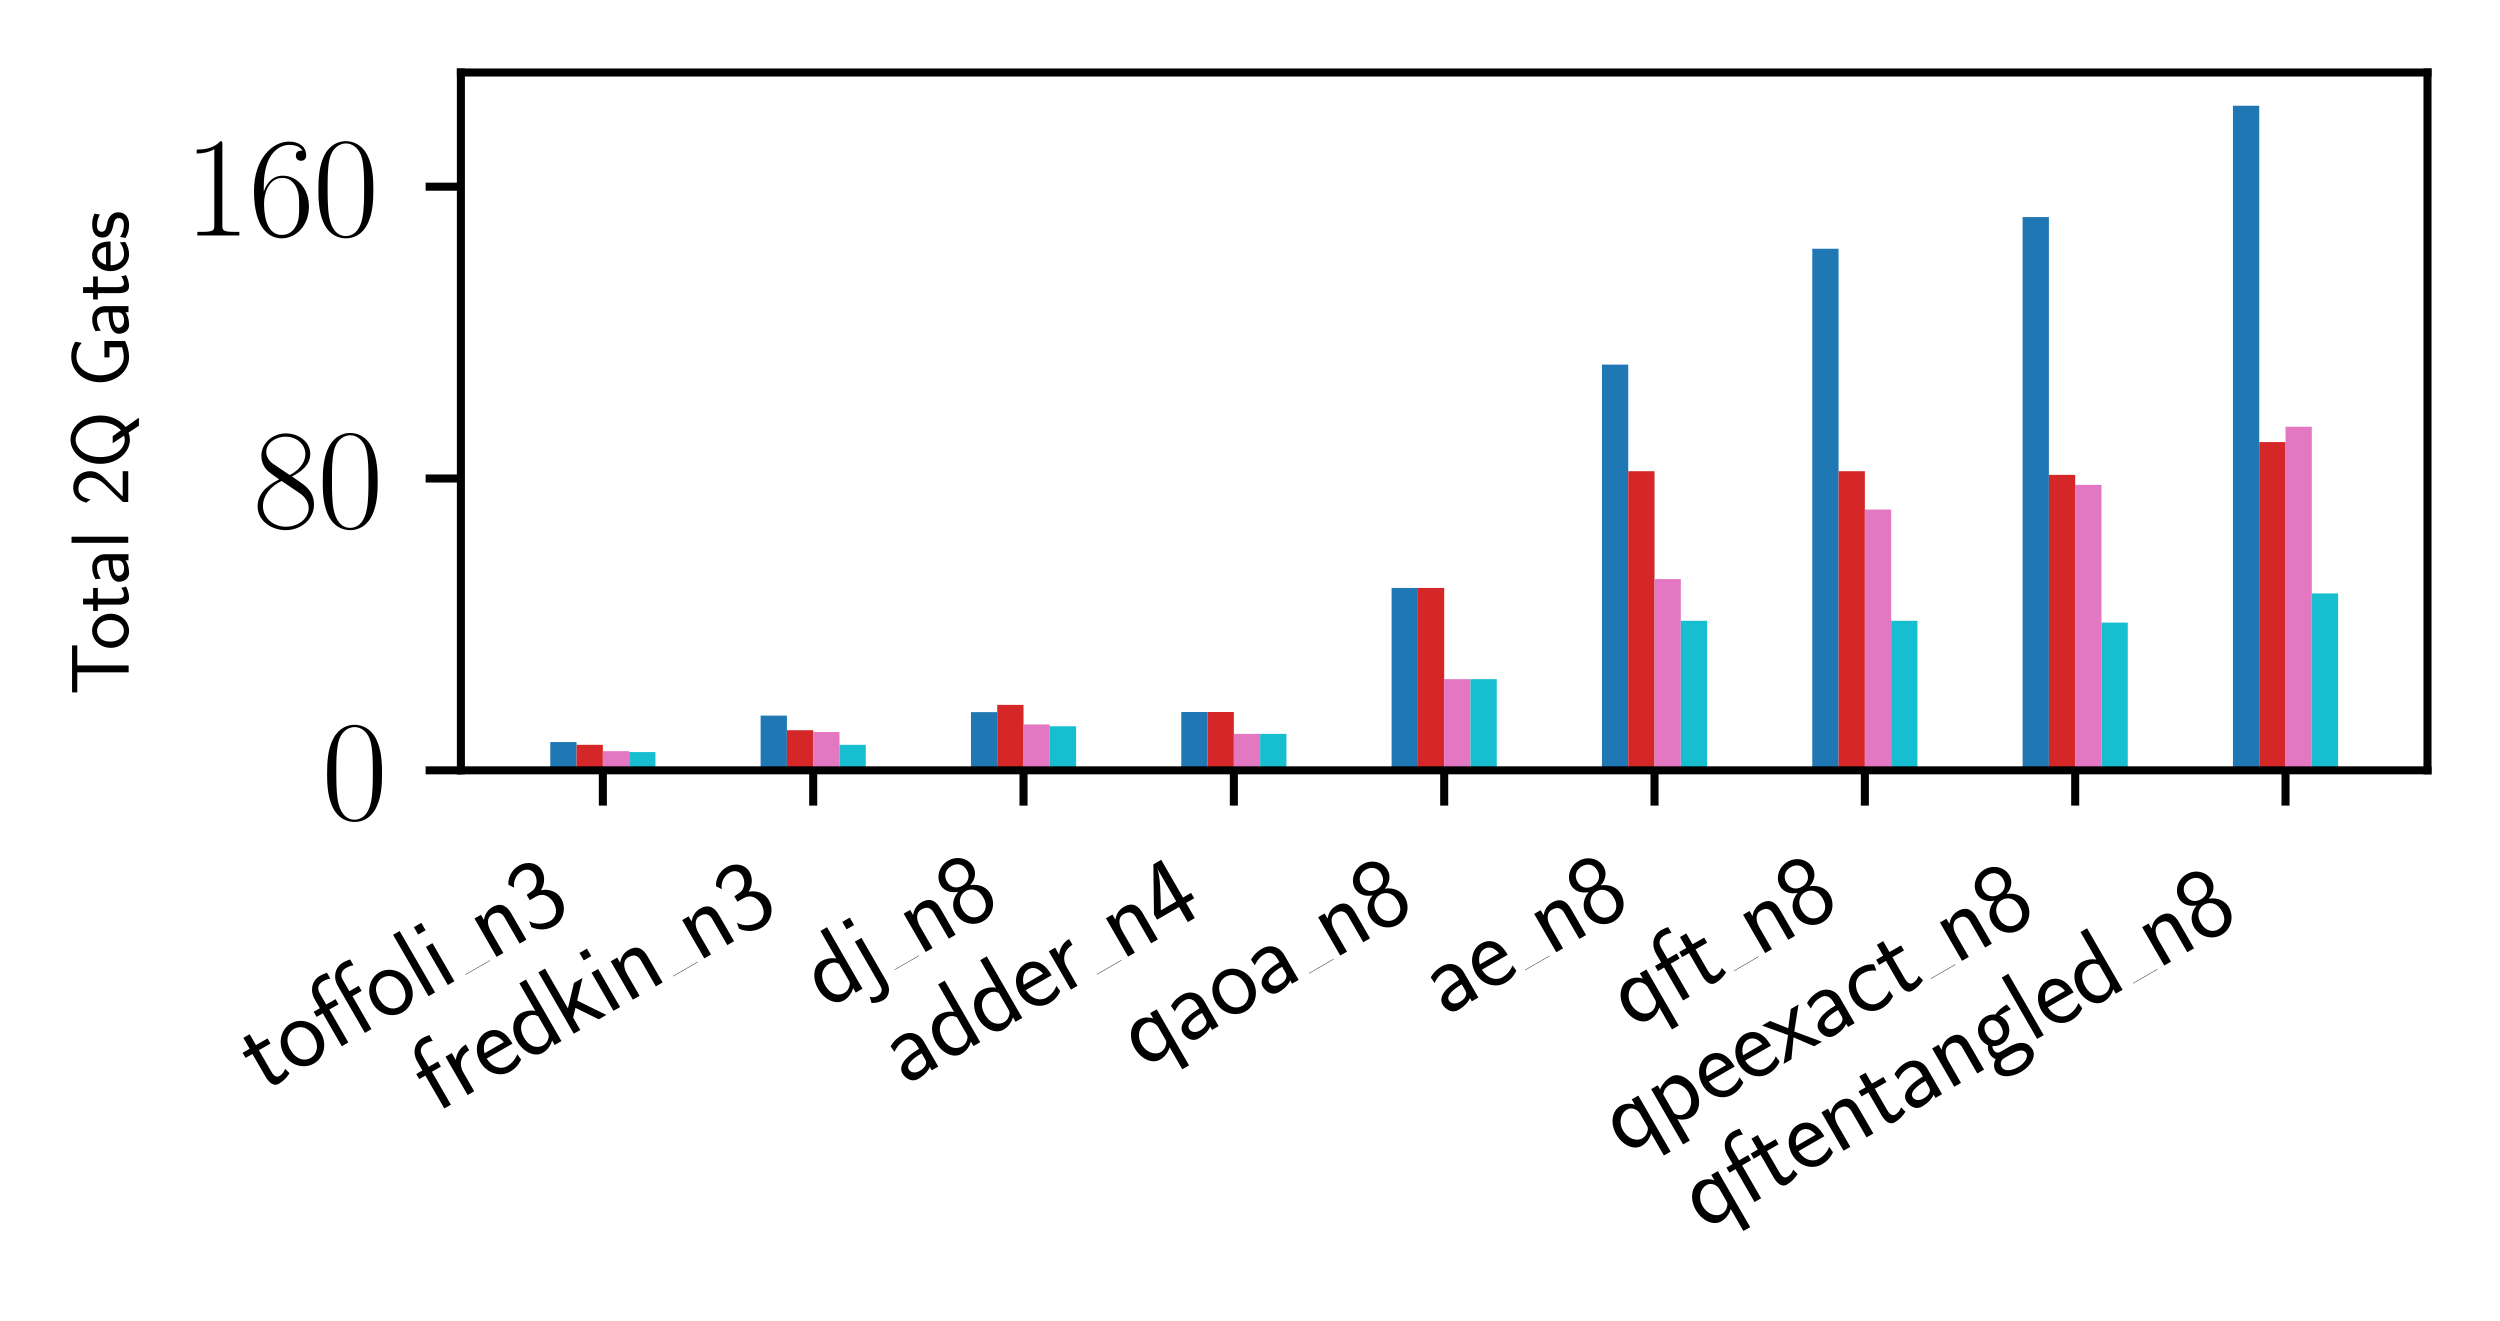 <?xml version="1.0" encoding="utf-8" standalone="no"?>
<!DOCTYPE svg PUBLIC "-//W3C//DTD SVG 1.1//EN"
  "http://www.w3.org/Graphics/SVG/1.1/DTD/svg11.dtd">
<svg xmlns:xlink="http://www.w3.org/1999/xlink" width="248.27pt" height="131.144pt" viewBox="0 0 248.27 131.144" xmlns="http://www.w3.org/2000/svg" version="1.1">
 <defs>
  <style type="text/css">*{stroke-linejoin: round; stroke-linecap: butt}</style>
 </defs>
 <g id="figure_1">
  <g id="patch_1">
   <path d="M 0 131.144
L 248.27 131.144
L 248.27 0
L 0 0
L 0 131.144
z
" style="fill: none"/>
  </g>
  <g id="axes_1">
   <g id="patch_2">
    <path d="M 45.77 76.5
L 241.07 76.5
L 241.07 7.2
L 45.77 7.2
L 45.77 76.5
z
" style="fill: none"/>
   </g>
   <g id="patch_3">
    <path d="M 54.647 76.5
L 57.258 76.5
L 57.258 73.696
L 54.647 73.696
z
" clip-path="url(#pdf0e8d1b85)" style="fill: #1f77b4"/>
   </g>
   <g id="patch_4">
    <path d="M 57.258 76.5
L 59.869 76.5
L 59.869 73.964
L 57.258 73.964
z
" clip-path="url(#pdf0e8d1b85)" style="fill: #d62728"/>
   </g>
   <g id="patch_5">
    <path d="M 59.869 76.5
L 62.48 76.5
L 62.48 74.591
L 59.869 74.591
z
" clip-path="url(#pdf0e8d1b85)" style="fill: #e377c2"/>
   </g>
   <g id="patch_6">
    <path d="M 62.48 76.5
L 65.091 76.5
L 65.091 74.689
L 62.48 74.689
z
" clip-path="url(#pdf0e8d1b85)" style="fill: #17becf"/>
   </g>
   <g id="patch_7">
    <path d="M 75.535 76.5
L 78.146 76.5
L 78.146 71.066
L 75.535 71.066
z
" clip-path="url(#pdf0e8d1b85)" style="fill: #1f77b4"/>
   </g>
   <g id="patch_8">
    <path d="M 78.146 76.5
L 80.757 76.5
L 80.757 72.515
L 78.146 72.515
z
" clip-path="url(#pdf0e8d1b85)" style="fill: #d62728"/>
   </g>
   <g id="patch_9">
    <path d="M 80.757 76.5
L 83.368 76.5
L 83.368 72.696
L 80.757 72.696
z
" clip-path="url(#pdf0e8d1b85)" style="fill: #e377c2"/>
   </g>
   <g id="patch_10">
    <path d="M 83.368 76.5
L 85.979 76.5
L 85.979 73.964
L 83.368 73.964
z
" clip-path="url(#pdf0e8d1b85)" style="fill: #17becf"/>
   </g>
   <g id="patch_11">
    <path d="M 96.423 76.5
L 99.034 76.5
L 99.034 70.722
L 96.423 70.722
z
" clip-path="url(#pdf0e8d1b85)" style="fill: #1f77b4"/>
   </g>
   <g id="patch_12">
    <path d="M 99.034 76.5
L 101.645 76.5
L 101.645 69.996
L 99.034 69.996
z
" clip-path="url(#pdf0e8d1b85)" style="fill: #d62728"/>
   </g>
   <g id="patch_13">
    <path d="M 101.645 76.5
L 104.256 76.5
L 104.256 71.945
L 101.645 71.945
z
" clip-path="url(#pdf0e8d1b85)" style="fill: #e377c2"/>
   </g>
   <g id="patch_14">
    <path d="M 104.256 76.5
L 106.867 76.5
L 106.867 72.125
L 104.256 72.125
z
" clip-path="url(#pdf0e8d1b85)" style="fill: #17becf"/>
   </g>
   <g id="patch_15">
    <path d="M 117.31 76.5
L 119.921 76.5
L 119.921 70.704
L 117.31 70.704
z
" clip-path="url(#pdf0e8d1b85)" style="fill: #1f77b4"/>
   </g>
   <g id="patch_16">
    <path d="M 119.921 76.5
L 122.532 76.5
L 122.532 70.704
L 119.921 70.704
z
" clip-path="url(#pdf0e8d1b85)" style="fill: #d62728"/>
   </g>
   <g id="patch_17">
    <path d="M 122.532 76.5
L 125.143 76.5
L 125.143 72.878
L 122.532 72.878
z
" clip-path="url(#pdf0e8d1b85)" style="fill: #e377c2"/>
   </g>
   <g id="patch_18">
    <path d="M 125.143 76.5
L 127.754 76.5
L 127.754 72.878
L 125.143 72.878
z
" clip-path="url(#pdf0e8d1b85)" style="fill: #17becf"/>
   </g>
   <g id="patch_19">
    <path d="M 138.198 76.5
L 140.809 76.5
L 140.809 58.388
L 138.198 58.388
z
" clip-path="url(#pdf0e8d1b85)" style="fill: #1f77b4"/>
   </g>
   <g id="patch_20">
    <path d="M 140.809 76.5
L 143.42 76.5
L 143.42 58.388
L 140.809 58.388
z
" clip-path="url(#pdf0e8d1b85)" style="fill: #d62728"/>
   </g>
   <g id="patch_21">
    <path d="M 143.42 76.5
L 146.031 76.5
L 146.031 67.444
L 143.42 67.444
z
" clip-path="url(#pdf0e8d1b85)" style="fill: #e377c2"/>
   </g>
   <g id="patch_22">
    <path d="M 146.031 76.5
L 148.642 76.5
L 148.642 67.444
L 146.031 67.444
z
" clip-path="url(#pdf0e8d1b85)" style="fill: #17becf"/>
   </g>
   <g id="patch_23">
    <path d="M 159.086 76.5
L 161.697 76.5
L 161.697 36.208
L 159.086 36.208
z
" clip-path="url(#pdf0e8d1b85)" style="fill: #1f77b4"/>
   </g>
   <g id="patch_24">
    <path d="M 161.697 76.5
L 164.308 76.5
L 164.308 46.796
L 161.697 46.796
z
" clip-path="url(#pdf0e8d1b85)" style="fill: #d62728"/>
   </g>
   <g id="patch_25">
    <path d="M 164.308 76.5
L 166.919 76.5
L 166.919 57.504
L 164.308 57.504
z
" clip-path="url(#pdf0e8d1b85)" style="fill: #e377c2"/>
   </g>
   <g id="patch_26">
    <path d="M 166.919 76.5
L 169.53 76.5
L 169.53 61.648
L 166.919 61.648
z
" clip-path="url(#pdf0e8d1b85)" style="fill: #17becf"/>
   </g>
   <g id="patch_27">
    <path d="M 179.973 76.5
L 182.584 76.5
L 182.584 24.699
L 179.973 24.699
z
" clip-path="url(#pdf0e8d1b85)" style="fill: #1f77b4"/>
   </g>
   <g id="patch_28">
    <path d="M 182.584 76.5
L 185.195 76.5
L 185.195 46.796
L 182.584 46.796
z
" clip-path="url(#pdf0e8d1b85)" style="fill: #d62728"/>
   </g>
   <g id="patch_29">
    <path d="M 185.195 76.5
L 187.806 76.5
L 187.806 50.6
L 185.195 50.6
z
" clip-path="url(#pdf0e8d1b85)" style="fill: #e377c2"/>
   </g>
   <g id="patch_30">
    <path d="M 187.806 76.5
L 190.417 76.5
L 190.417 61.648
L 187.806 61.648
z
" clip-path="url(#pdf0e8d1b85)" style="fill: #17becf"/>
   </g>
   <g id="patch_31">
    <path d="M 200.861 76.5
L 203.472 76.5
L 203.472 21.556
L 200.861 21.556
z
" clip-path="url(#pdf0e8d1b85)" style="fill: #1f77b4"/>
   </g>
   <g id="patch_32">
    <path d="M 203.472 76.5
L 206.083 76.5
L 206.083 47.158
L 203.472 47.158
z
" clip-path="url(#pdf0e8d1b85)" style="fill: #d62728"/>
   </g>
   <g id="patch_33">
    <path d="M 206.083 76.5
L 208.694 76.5
L 208.694 48.149
L 206.083 48.149
z
" clip-path="url(#pdf0e8d1b85)" style="fill: #e377c2"/>
   </g>
   <g id="patch_34">
    <path d="M 208.694 76.5
L 211.305 76.5
L 211.305 61.829
L 208.694 61.829
z
" clip-path="url(#pdf0e8d1b85)" style="fill: #17becf"/>
   </g>
   <g id="patch_35">
    <path d="M 221.749 76.5
L 224.36 76.5
L 224.36 10.5
L 221.749 10.5
z
" clip-path="url(#pdf0e8d1b85)" style="fill: #1f77b4"/>
   </g>
   <g id="patch_36">
    <path d="M 224.36 76.5
L 226.971 76.5
L 226.971 43.898
L 224.36 43.898
z
" clip-path="url(#pdf0e8d1b85)" style="fill: #d62728"/>
   </g>
   <g id="patch_37">
    <path d="M 226.971 76.5
L 229.582 76.5
L 229.582 42.377
L 226.971 42.377
z
" clip-path="url(#pdf0e8d1b85)" style="fill: #e377c2"/>
   </g>
   <g id="patch_38">
    <path d="M 229.582 76.5
L 232.193 76.5
L 232.193 58.931
L 229.582 58.931
z
" clip-path="url(#pdf0e8d1b85)" style="fill: #17becf"/>
   </g>
   <g id="matplotlib.axis_1">
    <g id="xtick_1">
     <g id="line2d_1">
      <defs>
       <path id="mc329f46f1f" d="M 0 0
L 0 3.5
" style="stroke: #000000; stroke-width: 0.8"/>
      </defs>
      <g>
       <use xlink:href="#mc329f46f1f" x="59.869" y="76.5" style="stroke: #000000; stroke-width: 0.8"/>
      </g>
     </g>
     <g id="text_1">
      <!-- toffoli_n3 -->
      <g transform="translate(26.124 108.415) rotate(-30) scale(0.1 -0.1)">
       <defs>
        <path id="CMSS17-74" d="M 1069 2368
L 1901 2368
L 1901 2737
L 1069 2737
L 1069 3520
L 614 3520
L 614 2737
L 109 2737
L 109 2368
L 602 2368
L 602 749
C 602 384 685 -64 1107 -64
C 1427 -64 1722 25 2003 172
L 1901 548
C 1747 414 1562 337 1363 337
C 1082 337 1069 696 1069 856
L 1069 2368
z
" transform="scale(0.016)"/>
        <path id="CMSS17-6f" d="M 2829 1356
C 2829 2176 2221 2816 1504 2816
C 768 2816 173 2157 173 1356
C 173 544 787 -64 1498 -64
C 2227 -64 2829 563 2829 1356
z
M 1504 337
C 1050 337 659 709 659 1408
C 659 2151 1114 2427 1498 2427
C 1914 2427 2342 2126 2342 1408
C 2342 683 1926 337 1504 337
z
" transform="scale(0.016)"/>
        <path id="CMSS17-b" d="M 1075 2368
L 1734 2368
L 1734 2737
L 1062 2737
L 1062 3559
C 1062 4001 1395 4092 1613 4092
C 1837 4092 2022 4034 2093 4009
L 2093 4429
C 2022 4442 1830 4480 1619 4480
C 1030 4480 602 3999 602 3359
L 602 2737
L 160 2737
L 160 2368
L 602 2368
L 602 0
L 1075 0
L 1075 2368
z
M 2739 2368
L 3398 2368
L 3398 2737
L 2726 2737
L 2726 3559
C 2726 4001 3059 4092 3277 4092
C 3501 4092 3686 4034 3757 4009
L 3757 4429
C 3686 4442 3494 4480 3283 4480
C 2694 4480 2266 4001 2266 3363
L 2266 0
L 2739 0
L 2739 2368
z
" transform="scale(0.016)"/>
        <path id="CMSS17-6c" d="M 947 4416
L 474 4416
L 474 0
L 947 0
L 947 4416
z
" transform="scale(0.016)"/>
        <path id="CMSS17-69" d="M 979 4183
L 442 4183
L 442 3648
L 979 3648
L 979 4183
z
M 947 2739
L 474 2739
L 474 0
L 947 0
L 947 2739
z
" transform="scale(0.016)"/>
        <path id="CMSS17-6e" d="M 2618 1877
C 2618 2283 2522 2816 1798 2816
C 1389 2816 1120 2606 941 2389
L 941 2758
L 474 2758
L 474 0
L 960 0
L 960 1559
C 960 1964 1114 2428 1549 2428
C 2112 2428 2131 2048 2131 1829
L 2131 0
L 2618 0
L 2618 1877
z
" transform="scale(0.016)"/>
        <path id="CMSS17-33" d="M 1005 2025
L 1440 2025
C 2042 2025 2214 1507 2214 1146
C 2214 653 1933 267 1472 267
C 1114 267 608 444 320 912
C 275 691 275 678 250 526
C 550 88 1037 -128 1485 -128
C 2214 -128 2752 473 2752 1138
C 2752 1638 2400 2057 1920 2215
C 2304 2424 2586 2816 2586 3273
C 2586 3805 2093 4229 1491 4229
C 941 4229 512 3892 333 3530
C 378 3468 493 3284 550 3189
C 691 3562 1056 3840 1485 3840
C 1843 3840 2080 3607 2080 3271
C 2080 2923 1856 2543 1478 2455
C 1453 2455 1056 2417 1005 2411
L 1005 2025
z
" transform="scale(0.016)"/>
       </defs>
       <use xlink:href="#CMSS17-74" transform="scale(0.996)"/>
       <use xlink:href="#CMSS17-6f" transform="translate(33.832 0) scale(0.996)"/>
       <use xlink:href="#CMSS17-b" transform="translate(80.675 0) scale(0.996)"/>
       <use xlink:href="#CMSS17-6f" transform="translate(135.326 0) scale(0.996)"/>
       <use xlink:href="#CMSS17-6c" transform="translate(182.17 0) scale(0.996)"/>
       <use xlink:href="#CMSS17-69" transform="translate(204.351 0) scale(0.996)"/>
       <use xlink:href="#CMSS17-6e" transform="translate(260.259 0) scale(0.996)"/>
       <use xlink:href="#CMSS17-33" transform="translate(308.464 0) scale(0.996)"/>
       <path d="M 232.152 0
L 260.259 0
L 260.259 0.399
L 232.152 0.399
L 232.152 0
z
"/>
      </g>
     </g>
    </g>
    <g id="xtick_2">
     <g id="line2d_2">
      <g>
       <use xlink:href="#mc329f46f1f" x="80.757" y="76.5" style="stroke: #000000; stroke-width: 0.8"/>
      </g>
     </g>
     <g id="text_2">
      <!-- fredkin_n3 -->
      <g transform="translate(43.297 110.56) rotate(-30) scale(0.1 -0.1)">
       <defs>
        <path id="CMSS17-66" d="M 1075 2368
L 1722 2368
L 1722 2737
L 1062 2737
L 1062 3559
C 1062 4014 1408 4092 1606 4092
C 1670 4092 1850 4092 2080 4009
L 2080 4429
C 1933 4461 1754 4480 1613 4480
C 1018 4480 602 3993 602 3359
L 602 2737
L 160 2737
L 160 2368
L 602 2368
L 602 0
L 1075 0
L 1075 2368
z
" transform="scale(0.016)"/>
        <path id="CMSS17-72" d="M 954 1363
C 954 1965 1395 2368 1958 2368
L 1958 2789
C 1549 2789 1165 2585 934 2253
L 934 2758
L 480 2758
L 480 0
L 954 0
L 954 1363
z
" transform="scale(0.016)"/>
        <path id="CMSS17-65" d="M 2502 1377
C 2502 1590 2490 2003 2285 2345
C 2061 2713 1696 2816 1421 2816
C 755 2816 192 2188 192 1375
C 192 582 774 -64 1510 -64
C 1798 -64 2150 19 2470 248
C 2470 274 2458 414 2451 420
C 2451 433 2432 630 2432 656
C 2125 407 1773 325 1517 325
C 1107 325 666 667 646 1377
L 2502 1377
z
M 698 1728
C 781 2084 1062 2421 1421 2421
C 1517 2421 1965 2421 2080 1728
L 698 1728
z
" transform="scale(0.016)"/>
        <path id="CMSS17-64" d="M 2611 4416
L 2138 4416
L 2138 2438
C 1939 2603 1613 2756 1254 2756
C 672 2756 211 2131 211 1347
C 211 562 666 -64 1235 -64
C 1677 -64 1971 172 2125 306
L 2125 -13
L 2611 -13
L 2611 4416
z
M 2125 836
C 2125 747 2125 653 1926 482
C 1798 375 1645 325 1498 325
C 1152 325 698 576 698 1340
C 698 2134 1210 2368 1562 2368
C 1798 2368 1990 2254 2125 2065
L 2125 836
z
" transform="scale(0.016)"/>
        <path id="CMSS17-6b" d="M 1696 1688
L 2688 2739
L 2074 2739
L 954 1554
L 954 4416
L 480 4416
L 480 0
L 947 0
L 947 892
L 1376 1344
L 2278 0
L 2822 0
L 1696 1688
z
" transform="scale(0.016)"/>
       </defs>
       <use xlink:href="#CMSS17-66" transform="scale(0.996)"/>
       <use xlink:href="#CMSS17-72" transform="translate(28.627 0) scale(0.996)"/>
       <use xlink:href="#CMSS17-65" transform="translate(60.536 0) scale(0.996)"/>
       <use xlink:href="#CMSS17-64" transform="translate(102.175 0) scale(0.996)"/>
       <use xlink:href="#CMSS17-6b" transform="translate(150.38 0) scale(0.996)"/>
       <use xlink:href="#CMSS17-69" transform="translate(195.983 0) scale(0.996)"/>
       <use xlink:href="#CMSS17-6e" transform="translate(218.163 0) scale(0.996)"/>
       <use xlink:href="#CMSS17-6e" transform="translate(300.096 0) scale(0.996)"/>
       <use xlink:href="#CMSS17-33" transform="translate(348.301 0) scale(0.996)"/>
       <path d="M 271.989 0
L 300.096 0
L 300.096 0.399
L 271.989 0.399
L 271.989 0
z
"/>
      </g>
     </g>
    </g>
    <g id="xtick_3">
     <g id="line2d_3">
      <g>
       <use xlink:href="#mc329f46f1f" x="101.645" y="76.5" style="stroke: #000000; stroke-width: 0.8"/>
      </g>
     </g>
     <g id="text_3">
      <!-- dj_n8 -->
      <g transform="translate(82.04 100.251) rotate(-30) scale(0.1 -0.1)">
       <defs>
        <path id="CMSS17-6a" d="M 1114 4224
L 576 4224
L 576 3689
L 1114 3689
L 1114 4224
z
M -371 -1064
C -166 -1191 83 -1280 352 -1280
C 755 -1280 1114 -935 1114 -366
L 1114 2767
L 640 2767
L 640 -425
C 640 -815 346 -873 179 -873
C 38 -873 -128 -828 -275 -675
L -371 -1064
z
" transform="scale(0.016)"/>
        <path id="CMSS17-38" d="M 1933 2222
C 2419 2380 2669 2760 2669 3134
C 2669 3722 2157 4229 1504 4229
C 826 4229 333 3708 333 3144
C 333 2780 576 2403 1069 2241
C 442 1997 250 1512 250 1149
C 250 446 819 -128 1498 -128
C 2202 -128 2752 455 2752 1138
C 2752 1557 2502 2000 1933 2222
z
M 1504 2432
C 1075 2432 787 2712 787 3136
C 787 3566 1075 3840 1504 3840
C 1901 3840 2214 3591 2214 3136
C 2214 2687 1907 2432 1504 2432
z
M 1504 267
C 1139 267 749 517 749 1156
C 749 1813 1184 2043 1498 2043
C 1843 2043 2253 1800 2253 1156
C 2253 491 1830 267 1504 267
z
" transform="scale(0.016)"/>
       </defs>
       <use xlink:href="#CMSS17-64" transform="scale(0.996)"/>
       <use xlink:href="#CMSS17-6a" transform="translate(48.205 0) scale(0.996)"/>
       <use xlink:href="#CMSS17-6e" transform="translate(106.716 0) scale(0.996)"/>
       <use xlink:href="#CMSS17-38" transform="translate(154.92 0) scale(0.996)"/>
       <path d="M 78.609 0
L 106.716 0
L 106.716 0.399
L 78.609 0.399
L 78.609 0
z
"/>
      </g>
     </g>
    </g>
    <g id="xtick_4">
     <g id="line2d_4">
      <g>
       <use xlink:href="#mc329f46f1f" x="122.532" y="76.5" style="stroke: #000000; stroke-width: 0.8"/>
      </g>
     </g>
     <g id="text_4">
      <!-- adder_n4 -->
      <g transform="translate(89.842 107.806) rotate(-30) scale(0.1 -0.1)">
       <defs>
        <path id="CMSS17-61" d="M 2406 1791
C 2406 2392 1978 2808 1402 2808
C 1120 2808 813 2757 461 2553
L 499 2135
C 659 2248 934 2432 1395 2432
C 1722 2432 1920 2180 1920 1782
L 1920 1536
C 896 1536 256 1238 256 726
C 256 461 416 -64 947 -64
C 1043 -64 1562 -64 1933 217
L 1933 -19
L 2406 -19
L 2406 1791
z
M 1920 816
C 1920 701 1920 548 1728 434
C 1562 325 1350 325 1261 325
C 941 325 723 511 723 744
C 723 1211 1722 1211 1920 1211
L 1920 816
z
" transform="scale(0.016)"/>
        <path id="CMSS17-34" d="M 2253 1088
L 2835 1088
L 2835 1477
L 2253 1477
L 2253 4192
L 1690 4192
L 166 1477
L 166 1088
L 1747 1088
L 1747 0
L 2253 0
L 2253 1088
z
M 659 1477
C 1030 2127 1766 3439 1766 3885
L 1766 1477
L 659 1477
z
" transform="scale(0.016)"/>
       </defs>
       <use xlink:href="#CMSS17-61" transform="scale(0.996)"/>
       <use xlink:href="#CMSS17-64" transform="translate(44.922 0) scale(0.996)"/>
       <use xlink:href="#CMSS17-64" transform="translate(93.127 0) scale(0.996)"/>
       <use xlink:href="#CMSS17-65" transform="translate(141.332 0) scale(0.996)"/>
       <use xlink:href="#CMSS17-72" transform="translate(182.971 0) scale(0.996)"/>
       <use xlink:href="#CMSS17-6e" transform="translate(248.608 0) scale(0.996)"/>
       <use xlink:href="#CMSS17-34" transform="translate(296.813 0) scale(0.996)"/>
       <path d="M 220.501 0
L 248.608 0
L 248.608 0.399
L 220.501 0.399
L 220.501 0
z
"/>
      </g>
     </g>
    </g>
    <g id="xtick_5">
     <g id="line2d_5">
      <g>
       <use xlink:href="#mc329f46f1f" x="143.42" y="76.5" style="stroke: #000000; stroke-width: 0.8"/>
      </g>
     </g>
     <g id="text_5">
      <!-- qaoa_n8 -->
      <g transform="translate(113.51 106.201) rotate(-30) scale(0.1 -0.1)">
       <defs>
        <path id="CMSS17-71" d="M 2611 2816
L 2138 2816
L 2138 2428
C 2112 2460 1818 2816 1318 2816
C 736 2816 211 2228 211 1399
C 211 633 653 -5 1229 -5
C 1498 -5 1837 91 2125 365
L 2125 -1216
L 2611 -1216
L 2611 2816
z
M 2138 914
C 2138 832 2138 718 1939 554
C 1888 510 1747 384 1504 384
C 1050 384 698 850 698 1399
C 698 2011 1126 2415 1562 2415
C 1926 2415 2138 2061 2138 1797
L 2138 914
z
" transform="scale(0.016)"/>
       </defs>
       <use xlink:href="#CMSS17-71" transform="scale(0.996)"/>
       <use xlink:href="#CMSS17-61" transform="translate(48.205 0) scale(0.996)"/>
       <use xlink:href="#CMSS17-6f" transform="translate(93.127 0) scale(0.996)"/>
       <use xlink:href="#CMSS17-61" transform="translate(139.97 0) scale(0.996)"/>
       <use xlink:href="#CMSS17-6e" transform="translate(218.62 0) scale(0.996)"/>
       <use xlink:href="#CMSS17-38" transform="translate(266.825 0) scale(0.996)"/>
       <path d="M 190.513 0
L 218.62 0
L 218.62 0.399
L 190.513 0.399
L 190.513 0
z
"/>
      </g>
     </g>
    </g>
    <g id="xtick_6">
     <g id="line2d_6">
      <g>
       <use xlink:href="#mc329f46f1f" x="164.308" y="76.5" style="stroke: #000000; stroke-width: 0.8"/>
      </g>
     </g>
     <g id="text_6">
      <!-- ae_n8 -->
      <g transform="translate(143.481 100.957) rotate(-30) scale(0.1 -0.1)">
       <use xlink:href="#CMSS17-61" transform="scale(0.996)"/>
       <use xlink:href="#CMSS17-65" transform="translate(44.922 0) scale(0.996)"/>
       <use xlink:href="#CMSS17-6e" transform="translate(120.288 0) scale(0.996)"/>
       <use xlink:href="#CMSS17-38" transform="translate(168.493 0) scale(0.996)"/>
       <path d="M 92.182 0
L 120.288 0
L 120.288 0.399
L 92.182 0.399
L 92.182 0
z
"/>
      </g>
     </g>
    </g>
    <g id="xtick_7">
     <g id="line2d_7">
      <g>
       <use xlink:href="#mc329f46f1f" x="185.195" y="76.5" style="stroke: #000000; stroke-width: 0.8"/>
      </g>
     </g>
     <g id="text_7">
      <!-- qft_n8 -->
      <g transform="translate(162.139 102.244) rotate(-30) scale(0.1 -0.1)">
       <use xlink:href="#CMSS17-71" transform="scale(0.996)"/>
       <use xlink:href="#CMSS17-66" transform="translate(48.205 0) scale(0.996)"/>
       <use xlink:href="#CMSS17-74" transform="translate(76.832 0) scale(0.996)"/>
       <use xlink:href="#CMSS17-6e" transform="translate(144.391 0) scale(0.996)"/>
       <use xlink:href="#CMSS17-38" transform="translate(192.596 0) scale(0.996)"/>
       <path d="M 116.284 0
L 144.391 0
L 144.391 0.399
L 116.284 0.399
L 116.284 0
z
"/>
      </g>
     </g>
    </g>
    <g id="xtick_8">
     <g id="line2d_8">
      <g>
       <use xlink:href="#mc329f46f1f" x="206.083" y="76.5" style="stroke: #000000; stroke-width: 0.8"/>
      </g>
     </g>
     <g id="text_8">
      <!-- qpeexact_n8 -->
      <g transform="translate(161.337 114.766) rotate(-30) scale(0.1 -0.1)">
       <defs>
        <path id="CMSS17-70" d="M 966 333
C 1178 129 1466 -5 1773 -5
C 2368 -5 2880 603 2880 1412
C 2880 2159 2496 2816 1946 2816
C 1626 2816 1242 2702 954 2472
L 954 2765
L 480 2765
L 480 -1216
L 966 -1216
L 966 333
z
M 966 2100
C 1018 2176 1235 2415 1587 2415
C 2035 2415 2394 1960 2394 1412
C 2394 787 1958 384 1530 384
C 1402 384 1267 415 1139 523
C 966 674 966 768 966 857
L 966 2100
z
" transform="scale(0.016)"/>
        <path id="CMSS17-78" d="M 1587 1414
L 2656 2739
L 2099 2739
L 1363 1777
L 602 2739
L 32 2739
L 1139 1414
L 0 0
L 563 0
L 1363 1121
L 2195 0
L 2758 0
L 1587 1414
z
" transform="scale(0.016)"/>
        <path id="CMSS17-63" d="M 2464 2541
C 2464 2585 2170 2714 2093 2739
C 1882 2816 1613 2816 1542 2816
C 710 2816 211 2093 211 1363
C 211 595 768 -64 1517 -64
C 1946 -64 2253 76 2502 242
L 2464 664
C 2189 453 1869 337 1523 337
C 1024 337 698 774 698 1369
C 698 1831 909 2414 1549 2414
C 1901 2414 2099 2343 2394 2145
L 2464 2541
z
" transform="scale(0.016)"/>
       </defs>
       <use xlink:href="#CMSS17-71" transform="scale(0.996)"/>
       <use xlink:href="#CMSS17-70" transform="translate(48.205 0) scale(0.996)"/>
       <use xlink:href="#CMSS17-65" transform="translate(99.012 0) scale(0.996)"/>
       <use xlink:href="#CMSS17-65" transform="translate(140.651 0) scale(0.996)"/>
       <use xlink:href="#CMSS17-78" transform="translate(182.29 0) scale(0.996)"/>
       <use xlink:href="#CMSS17-61" transform="translate(225.29 0) scale(0.996)"/>
       <use xlink:href="#CMSS17-63" transform="translate(270.212 0) scale(0.996)"/>
       <use xlink:href="#CMSS17-74" transform="translate(311.851 0) scale(0.996)"/>
       <use xlink:href="#CMSS17-6e" transform="translate(379.41 0) scale(0.996)"/>
       <use xlink:href="#CMSS17-38" transform="translate(427.615 0) scale(0.996)"/>
       <path d="M 351.303 0
L 379.41 0
L 379.41 0.399
L 351.303 0.399
L 351.303 0
z
"/>
      </g>
     </g>
    </g>
    <g id="xtick_9">
     <g id="line2d_9">
      <g>
       <use xlink:href="#mc329f46f1f" x="226.971" y="76.5" style="stroke: #000000; stroke-width: 0.8"/>
      </g>
     </g>
     <g id="text_9">
      <!-- qftentangled_n8 -->
      <g transform="translate(169.235 122.266) rotate(-30) scale(0.1 -0.1)">
       <defs>
        <path id="CMSS17-67" d="M 2848 2808
C 2483 2808 2170 2738 1914 2617
C 1702 2777 1485 2808 1338 2808
C 781 2808 358 2349 358 1814
C 358 1468 550 1207 563 1195
C 448 1035 384 863 384 672
C 384 448 474 289 544 200
C 211 -3 166 -314 166 -435
C 166 -898 749 -1280 1498 -1280
C 2253 -1280 2835 -898 2835 -428
C 2835 448 1856 448 1587 448
L 1069 448
C 973 448 717 448 717 791
C 717 921 774 1004 781 1010
C 877 940 1075 832 1338 832
C 1869 832 2310 1278 2310 1827
C 2310 2132 2170 2355 2112 2432
L 2131 2432
C 2150 2432 2419 2432 2515 2432
C 2720 2432 2739 2429 2918 2419
L 2848 2808
z
M 1338 1182
C 1120 1182 813 1315 813 1823
C 813 2375 1165 2464 1331 2464
C 1549 2464 1856 2331 1856 1823
C 1856 1271 1504 1182 1338 1182
z
M 1581 -10
C 1734 -10 2381 -10 2381 -442
C 2381 -714 1984 -929 1504 -929
C 1018 -929 621 -720 621 -435
C 621 -403 621 -10 1062 -10
L 1581 -10
z
" transform="scale(0.016)"/>
       </defs>
       <use xlink:href="#CMSS17-71" transform="scale(0.996)"/>
       <use xlink:href="#CMSS17-66" transform="translate(48.205 0) scale(0.996)"/>
       <use xlink:href="#CMSS17-74" transform="translate(76.832 0) scale(0.996)"/>
       <use xlink:href="#CMSS17-65" transform="translate(110.663 0) scale(0.996)"/>
       <use xlink:href="#CMSS17-6e" transform="translate(152.302 0) scale(0.996)"/>
       <use xlink:href="#CMSS17-74" transform="translate(200.507 0) scale(0.996)"/>
       <use xlink:href="#CMSS17-61" transform="translate(234.339 0) scale(0.996)"/>
       <use xlink:href="#CMSS17-6e" transform="translate(279.26 0) scale(0.996)"/>
       <use xlink:href="#CMSS17-67" transform="translate(327.465 0) scale(0.996)"/>
       <use xlink:href="#CMSS17-6c" transform="translate(374.309 0) scale(0.996)"/>
       <use xlink:href="#CMSS17-65" transform="translate(396.49 0) scale(0.996)"/>
       <use xlink:href="#CMSS17-64" transform="translate(438.129 0) scale(0.996)"/>
       <use xlink:href="#CMSS17-6e" transform="translate(520.061 0) scale(0.996)"/>
       <use xlink:href="#CMSS17-38" transform="translate(568.266 0) scale(0.996)"/>
       <path d="M 491.954 0
L 520.061 0
L 520.061 0.399
L 491.954 0.399
L 491.954 0
z
"/>
      </g>
     </g>
    </g>
   </g>
   <g id="matplotlib.axis_2">
    <g id="ytick_1">
     <g id="line2d_10">
      <defs>
       <path id="m78271b9629" d="M 0 0
L -3.5 0
" style="stroke: #000000; stroke-width: 0.8"/>
      </defs>
      <g>
       <use xlink:href="#m78271b9629" x="45.77" y="76.5" style="stroke: #000000; stroke-width: 0.8"/>
      </g>
     </g>
     <g id="text_10">
      <!-- $\mathdefault{0}$ -->
      <g transform="translate(31.942 81.343) scale(0.14 -0.14)">
       <defs>
        <path id="CMR17-30" d="M 2688 2025
C 2688 2416 2682 3080 2413 3591
C 2176 4039 1798 4198 1466 4198
C 1158 4198 768 4058 525 3597
C 269 3118 243 2524 243 2025
C 243 1661 250 1106 448 619
C 723 -39 1216 -128 1466 -128
C 1760 -128 2208 -7 2470 600
C 2662 1042 2688 1559 2688 2025
z
M 1466 -26
C 1056 -26 813 325 723 812
C 653 1188 653 1738 653 2096
C 653 2588 653 2997 736 3387
C 858 3929 1216 4096 1466 4096
C 1728 4096 2067 3923 2189 3400
C 2272 3036 2278 2607 2278 2096
C 2278 1680 2278 1169 2202 792
C 2067 95 1690 -26 1466 -26
z
" transform="scale(0.016)"/>
       </defs>
       <use xlink:href="#CMR17-30" transform="scale(0.996)"/>
      </g>
     </g>
    </g>
    <g id="ytick_2">
     <g id="line2d_11">
      <g>
       <use xlink:href="#m78271b9629" x="45.77" y="47.52" style="stroke: #000000; stroke-width: 0.8"/>
      </g>
     </g>
     <g id="text_11">
      <!-- $\mathdefault{80}$ -->
      <g transform="translate(25.113 52.363) scale(0.14 -0.14)">
       <defs>
        <path id="CMR17-38" d="M 1741 2264
C 2144 2467 2554 2773 2554 3263
C 2554 3841 1990 4179 1472 4179
C 890 4179 378 3759 378 3180
C 378 3021 416 2747 666 2505
C 730 2442 998 2251 1171 2130
C 883 1983 211 1634 211 934
C 211 279 838 -128 1459 -128
C 2144 -128 2720 362 2720 1010
C 2720 1590 2330 1857 2074 2029
L 1741 2264
z
M 902 2822
C 851 2854 595 3051 595 3351
C 595 3739 998 4032 1459 4032
C 1965 4032 2336 3676 2336 3262
C 2336 2669 1670 2331 1638 2331
C 1632 2331 1626 2331 1574 2370
L 902 2822
z
M 2080 1519
C 2176 1449 2483 1240 2483 851
C 2483 381 2010 25 1472 25
C 890 25 448 438 448 940
C 448 1443 838 1862 1280 2060
L 2080 1519
z
" transform="scale(0.016)"/>
       </defs>
       <use xlink:href="#CMR17-38" transform="scale(0.996)"/>
       <use xlink:href="#CMR17-30" transform="translate(45.69 0) scale(0.996)"/>
      </g>
     </g>
    </g>
    <g id="ytick_3">
     <g id="line2d_12">
      <g>
       <use xlink:href="#m78271b9629" x="45.77" y="18.541" style="stroke: #000000; stroke-width: 0.8"/>
      </g>
     </g>
     <g id="text_12">
      <!-- $\mathdefault{160}$ -->
      <g transform="translate(18.285 23.384) scale(0.14 -0.14)">
       <defs>
        <path id="CMR17-31" d="M 1702 4058
C 1702 4192 1696 4192 1606 4192
C 1357 3916 979 3827 621 3827
C 602 3827 570 3827 563 3808
C 557 3795 557 3782 557 3648
C 755 3648 1088 3686 1344 3839
L 1344 461
C 1344 236 1331 160 781 160
L 589 160
L 589 0
C 896 0 1216 0 1523 0
C 1830 0 2150 0 2458 0
L 2458 160
L 2266 160
C 1715 160 1702 230 1702 458
L 1702 4058
z
" transform="scale(0.016)"/>
        <path id="CMR17-36" d="M 678 2176
C 678 3690 1395 4032 1811 4032
C 1946 4032 2272 4009 2400 3776
C 2298 3776 2106 3776 2106 3553
C 2106 3381 2246 3323 2336 3323
C 2394 3323 2566 3348 2566 3560
C 2566 3954 2246 4179 1805 4179
C 1043 4179 243 3390 243 1984
C 243 253 966 -128 1478 -128
C 2099 -128 2688 427 2688 1283
C 2688 2081 2170 2662 1517 2662
C 1126 2662 838 2407 678 1960
L 678 2176
z
M 1478 25
C 691 25 691 1200 691 1436
C 691 1896 909 2560 1504 2560
C 1613 2560 1926 2560 2138 2120
C 2253 1870 2253 1609 2253 1289
C 2253 944 2253 690 2118 434
C 1978 171 1773 25 1478 25
z
" transform="scale(0.016)"/>
       </defs>
       <use xlink:href="#CMR17-31" transform="scale(0.996)"/>
       <use xlink:href="#CMR17-36" transform="translate(45.69 0) scale(0.996)"/>
       <use xlink:href="#CMR17-30" transform="translate(91.381 0) scale(0.996)"/>
      </g>
     </g>
    </g>
    <g id="text_13">
     <!-- Total 2Q Gates -->
     <g transform="translate(12.735 69.037) rotate(-90) scale(0.08 -0.08)">
      <defs>
       <path id="CMSS17-54" d="M 2317 3968
L 2848 3968
C 2925 3968 3002 3968 3078 3968
L 3878 3968
L 3878 4376
L 218 4376
L 218 3968
L 1018 3968
C 1094 3968 1171 3968 1248 3968
L 1779 3968
L 1779 -32
L 2317 -32
L 2317 3968
z
" transform="scale(0.016)"/>
       <path id="CMSS17-32" d="M 1651 1357
C 1830 1541 2099 1764 2285 1987
C 2464 2204 2701 2511 2701 2957
C 2701 3657 2227 4288 1421 4288
C 787 4288 422 3893 250 3274
L 499 2929
C 640 3510 838 3880 1338 3880
C 1888 3880 2195 3433 2195 2942
C 2195 2355 1747 1901 1408 1563
C 1030 1187 659 804 301 408
L 301 0
L 2701 0
L 2701 433
L 1613 433
C 1536 433 1459 433 1382 433
L 742 433
L 742 439
L 1651 1357
z
" transform="scale(0.016)"/>
       <path id="CMSS17-51" d="M 3200 202
C 3981 833 4096 1689 4096 2174
C 4096 3501 3219 4497 2214 4497
C 1210 4497 333 3497 333 2178
C 333 847 1222 -128 2214 -128
C 2438 -128 2630 -77 2765 -26
L 3302 -832
L 3930 -832
L 3200 202
z
M 2528 324
C 2438 293 2330 273 2214 273
C 1523 273 858 993 858 2178
C 858 3357 1517 4096 2214 4096
C 2918 4096 3571 3350 3571 2178
C 3571 1771 3507 1089 2950 566
L 2490 1210
L 1939 1210
L 2528 324
z
" transform="scale(0.016)"/>
       <path id="CMSS17-47" d="M 3610 1856
L 2336 1856
L 2336 1461
L 3123 1461
L 3123 471
C 2874 401 2618 350 2362 350
C 1466 350 934 1301 934 2200
C 934 3095 1491 4032 2362 4032
C 2854 4032 3130 3881 3469 3627
L 3552 4134
C 3130 4351 2867 4440 2387 4440
C 1146 4440 397 3324 397 2182
C 397 1090 1152 -64 2349 -64
C 2797 -64 3213 51 3610 248
L 3610 1856
z
" transform="scale(0.016)"/>
       <path id="CMSS17-73" d="M 2061 2627
C 1683 2807 1389 2807 1197 2807
C 742 2807 198 2648 198 2003
C 198 1359 902 1218 1094 1179
C 1389 1122 1715 1058 1715 740
C 1715 337 1254 337 1171 337
C 915 337 563 407 243 638
L 166 210
C 531 0 883 -64 1178 -64
C 1965 -64 2163 416 2163 781
C 2163 1094 1984 1305 1862 1401
C 1651 1568 1574 1587 1050 1696
C 960 1709 646 1779 646 2066
C 646 2432 1050 2432 1139 2432
C 1555 2432 1811 2303 1984 2208
L 2061 2627
z
" transform="scale(0.016)"/>
      </defs>
      <use xlink:href="#CMSS17-54" transform="scale(0.996)"/>
      <use xlink:href="#CMSS17-6f" transform="translate(56.012 0) scale(0.996)"/>
      <use xlink:href="#CMSS17-74" transform="translate(102.856 0) scale(0.996)"/>
      <use xlink:href="#CMSS17-61" transform="translate(136.687 0) scale(0.996)"/>
      <use xlink:href="#CMSS17-6c" transform="translate(181.609 0) scale(0.996)"/>
      <use xlink:href="#CMSS17-32" transform="translate(235.019 0) scale(0.996)"/>
      <use xlink:href="#CMSS17-51" transform="translate(281.863 0) scale(0.996)"/>
      <use xlink:href="#CMSS17-47" transform="translate(382.116 0) scale(0.996)"/>
      <use xlink:href="#CMSS17-61" transform="translate(444.574 0) scale(0.996)"/>
      <use xlink:href="#CMSS17-74" transform="translate(489.496 0) scale(0.996)"/>
      <use xlink:href="#CMSS17-65" transform="translate(523.328 0) scale(0.996)"/>
      <use xlink:href="#CMSS17-73" transform="translate(564.967 0) scale(0.996)"/>
     </g>
    </g>
   </g>
   <g id="patch_39">
    <path d="M 45.77 76.5
L 45.77 7.2
" style="fill: none; stroke: #000000; stroke-width: 0.8; stroke-linejoin: miter; stroke-linecap: square"/>
   </g>
   <g id="patch_40">
    <path d="M 241.07 76.5
L 241.07 7.2
" style="fill: none; stroke: #000000; stroke-width: 0.8; stroke-linejoin: miter; stroke-linecap: square"/>
   </g>
   <g id="patch_41">
    <path d="M 45.77 76.5
L 241.07 76.5
" style="fill: none; stroke: #000000; stroke-width: 0.8; stroke-linejoin: miter; stroke-linecap: square"/>
   </g>
   <g id="patch_42">
    <path d="M 45.77 7.2
L 241.07 7.2
" style="fill: none; stroke: #000000; stroke-width: 0.8; stroke-linejoin: miter; stroke-linecap: square"/>
   </g>
  </g>
 </g>
 <defs>
  <clipPath id="pdf0e8d1b85">
   <rect x="45.77" y="7.2" width="195.3" height="69.3"/>
  </clipPath>
 </defs>
</svg>
